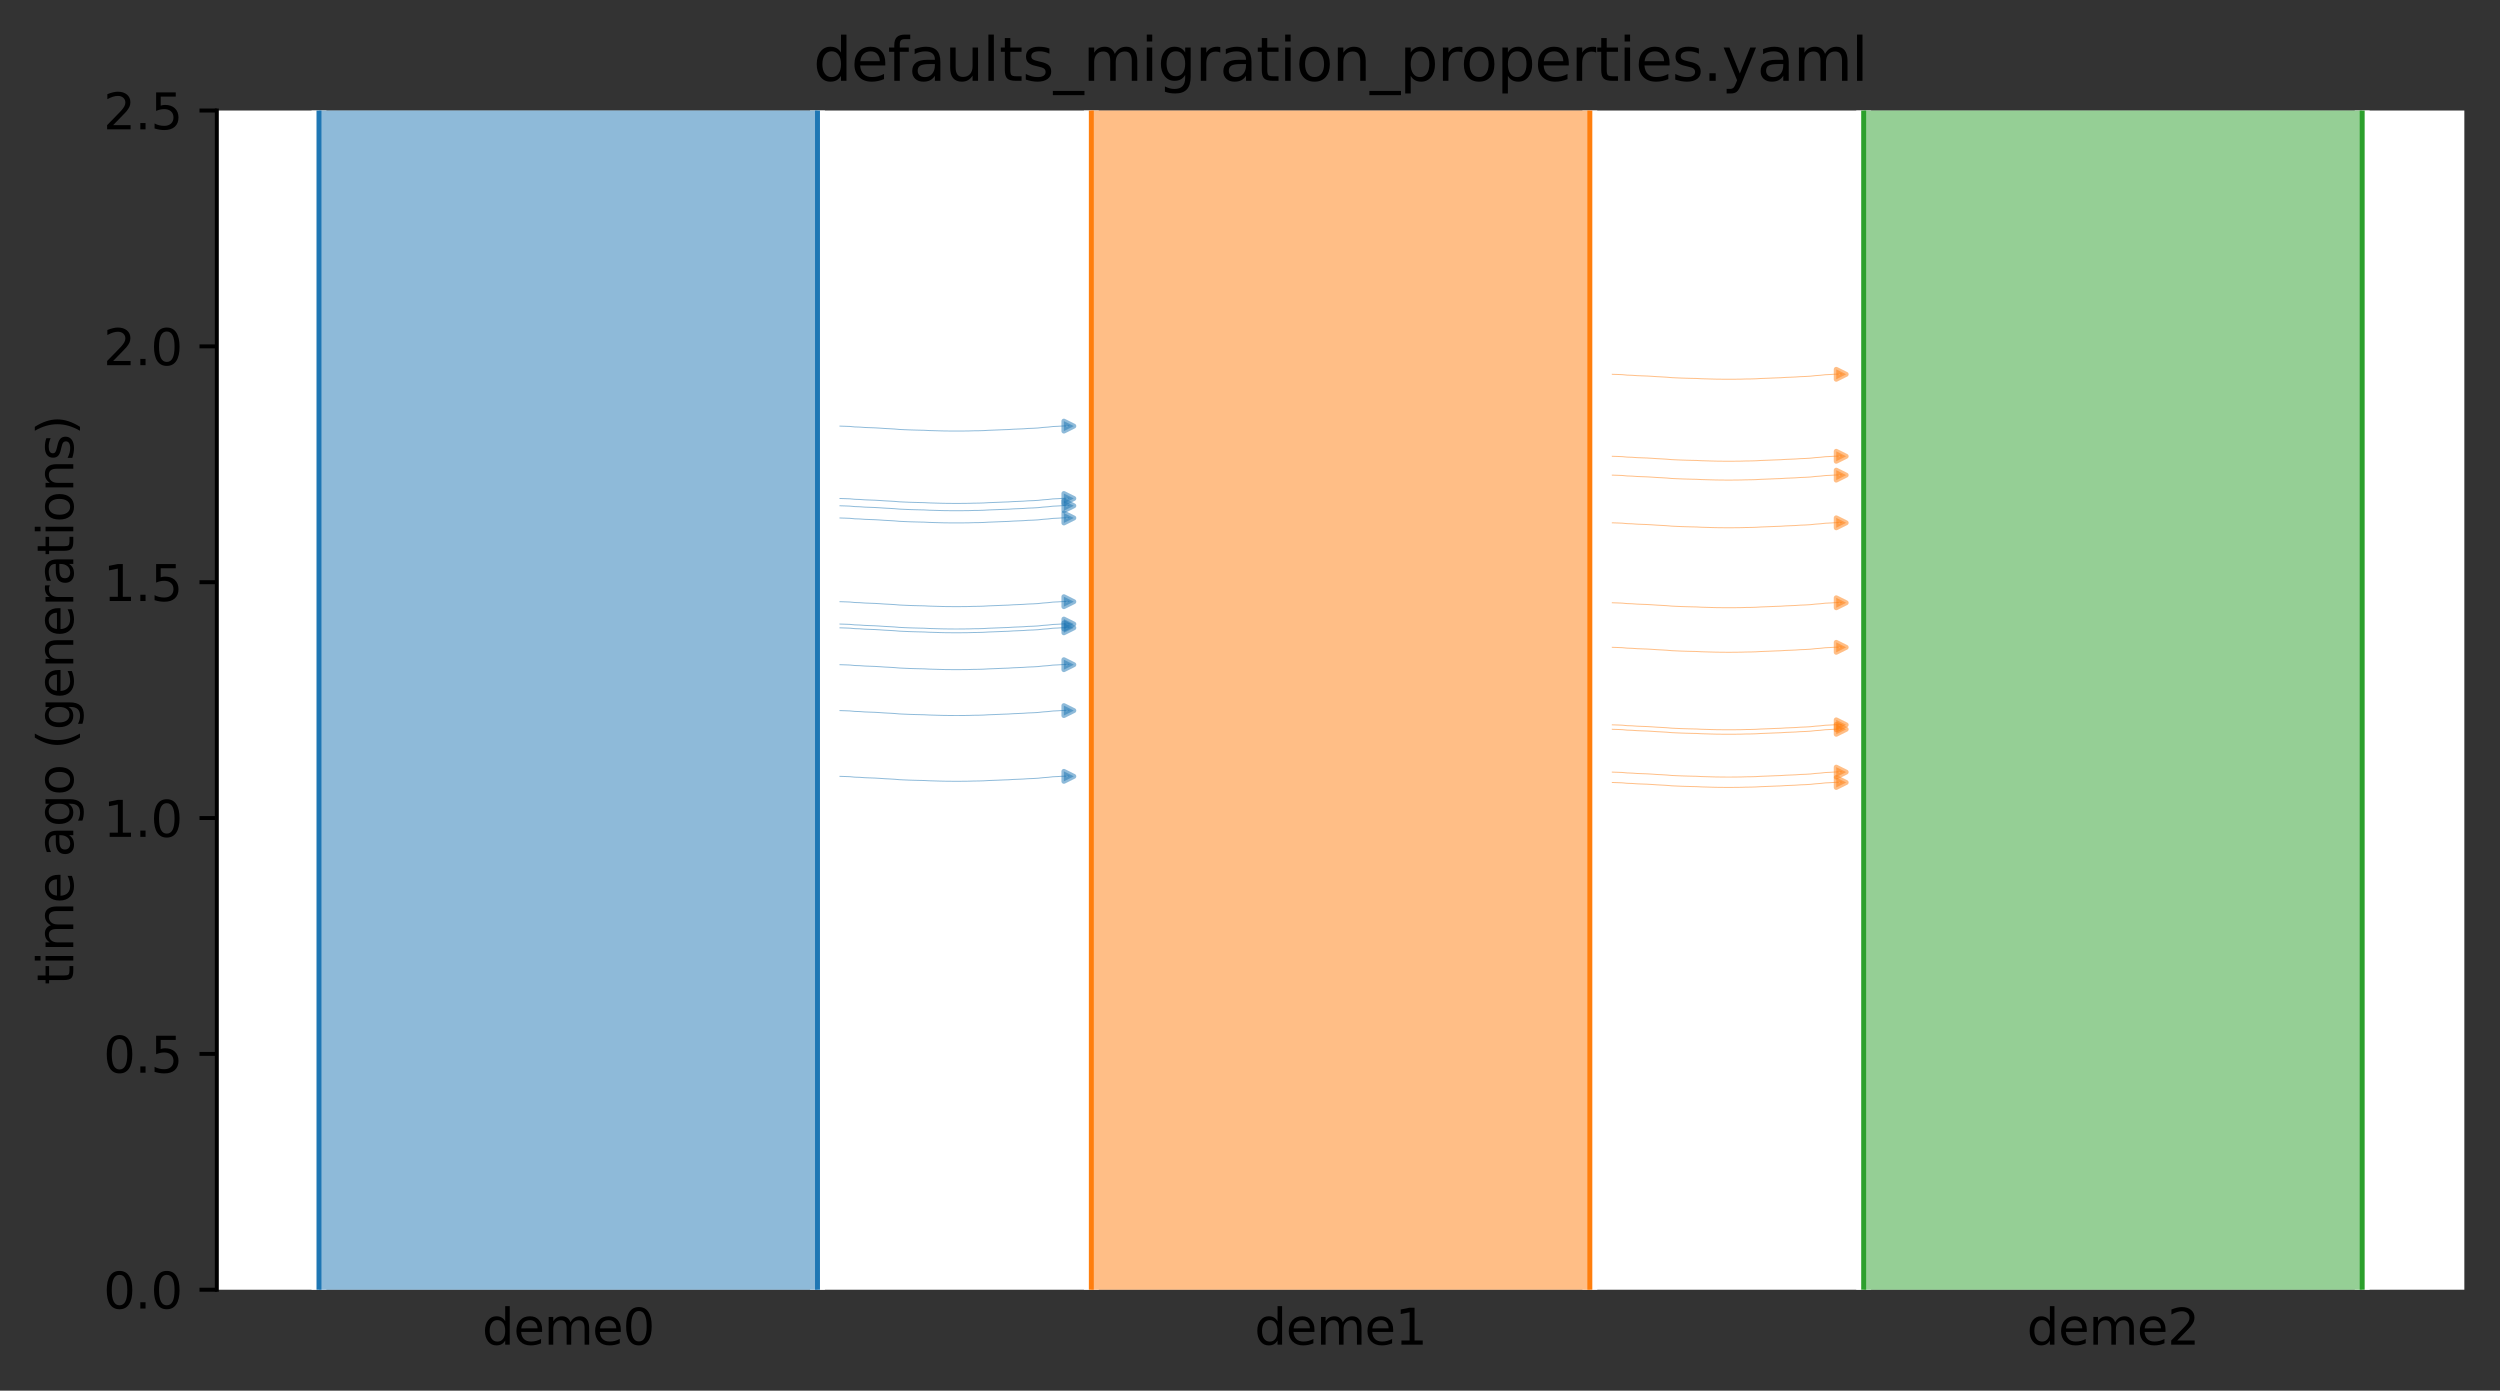 <?xml version="1.0" encoding="utf-8" standalone="no"?>
<!DOCTYPE svg PUBLIC "-//W3C//DTD SVG 1.1//EN"
  "http://www.w3.org/Graphics/SVG/1.1/DTD/svg11.dtd">
<svg xmlns:xlink="http://www.w3.org/1999/xlink" width="504.8pt" height="280.8pt" viewBox="0 0 504.8 280.8" xmlns="http://www.w3.org/2000/svg" version="1.1">
 <rect x="0" y="0" width="504.8" height="280.8" fill="#333333" stroke="none"/>
 <defs>
  <style type="text/css">*{stroke-linejoin: round; stroke-linecap: butt}</style>
 </defs>
 <g id="figure_1">
  <g id="patch_1">
   <path d="M 0 280.8 
L 504.8 280.8 
L 504.8 0 
L 0 0 
L 0 280.8 
z
" style="fill: none"/>
  </g>
  <g id="axes_1">
   <g id="patch_2">
    <path d="M 43.781 260.422 
L 497.6 260.422 
L 497.6 22.318 
L 43.781 22.318 
z
" style="fill: #ffffff"/>
   </g>
   <path d="M 169.607 156.76 
L 170.607 156.791 
L 171.607 156.828 
L 172.607 156.926 
L 173.607 156.958 
L 174.607 157.032 
L 175.607 157.071 
L 176.607 157.106 
L 177.607 157.164 
L 178.607 157.234 
L 179.607 157.286 
L 180.607 157.345 
L 181.607 157.433 
L 182.607 157.48 
L 183.607 157.522 
L 184.607 157.552 
L 185.607 157.578 
L 186.607 157.6 
L 187.607 157.654 
L 188.607 157.682 
L 189.607 157.712 
L 190.607 157.737 
L 191.607 157.748 
L 192.607 157.758 
L 193.607 157.758 
L 194.607 157.749 
L 195.607 157.737 
L 196.607 157.706 
L 197.607 157.695 
L 198.607 157.665 
L 199.607 157.605 
L 200.607 157.568 
L 201.607 157.529 
L 202.607 157.486 
L 203.607 157.453 
L 204.607 157.386 
L 205.607 157.347 
L 206.607 157.304 
L 207.607 157.234 
L 208.607 157.197 
L 209.607 157.139 
L 210.607 157.028 
L 211.607 156.957 
L 212.607 156.844 
L 213.607 156.798 
L 214.607 156.737 
L 215.823 156.689 
" clip-path="url(#pdfb7c9fa93)" style="fill: none; stroke: #1f77b4; stroke-opacity: 0.5; stroke-width: 0.2; stroke-linecap: square"/>
   <path d="M 169.607 86.041 
L 170.607 86.072 
L 171.607 86.109 
L 172.607 86.207 
L 173.607 86.239 
L 174.607 86.313 
L 175.607 86.352 
L 176.607 86.387 
L 177.607 86.445 
L 178.607 86.515 
L 179.607 86.567 
L 180.607 86.626 
L 181.607 86.714 
L 182.607 86.761 
L 183.607 86.803 
L 184.607 86.833 
L 185.607 86.86 
L 186.607 86.881 
L 187.607 86.935 
L 188.607 86.963 
L 189.607 86.993 
L 190.607 87.018 
L 191.607 87.029 
L 192.607 87.039 
L 193.607 87.039 
L 194.607 87.03 
L 195.607 87.018 
L 196.607 86.987 
L 197.607 86.976 
L 198.607 86.946 
L 199.607 86.886 
L 200.607 86.849 
L 201.607 86.81 
L 202.607 86.767 
L 203.607 86.734 
L 204.607 86.667 
L 205.607 86.628 
L 206.607 86.585 
L 207.607 86.515 
L 208.607 86.478 
L 209.607 86.42 
L 210.607 86.309 
L 211.607 86.238 
L 212.607 86.125 
L 213.607 86.08 
L 214.607 86.018 
L 215.823 85.97 
" clip-path="url(#pdfb7c9fa93)" style="fill: none; stroke: #1f77b4; stroke-opacity: 0.5; stroke-width: 0.2; stroke-linecap: square"/>
   <path d="M 169.607 134.213 
L 170.607 134.245 
L 171.607 134.282 
L 172.607 134.379 
L 173.607 134.412 
L 174.607 134.486 
L 175.607 134.524 
L 176.607 134.56 
L 177.607 134.617 
L 178.607 134.688 
L 179.607 134.74 
L 180.607 134.799 
L 181.607 134.887 
L 182.607 134.933 
L 183.607 134.976 
L 184.607 135.006 
L 185.607 135.032 
L 186.607 135.053 
L 187.607 135.108 
L 188.607 135.136 
L 189.607 135.165 
L 190.607 135.191 
L 191.607 135.202 
L 192.607 135.212 
L 193.607 135.212 
L 194.607 135.202 
L 195.607 135.191 
L 196.607 135.16 
L 197.607 135.148 
L 198.607 135.118 
L 199.607 135.059 
L 200.607 135.021 
L 201.607 134.982 
L 202.607 134.94 
L 203.607 134.907 
L 204.607 134.84 
L 205.607 134.8 
L 206.607 134.758 
L 207.607 134.687 
L 208.607 134.651 
L 209.607 134.592 
L 210.607 134.481 
L 211.607 134.411 
L 212.607 134.298 
L 213.607 134.252 
L 214.607 134.191 
L 215.823 134.142 
" clip-path="url(#pdfb7c9fa93)" style="fill: none; stroke: #1f77b4; stroke-opacity: 0.5; stroke-width: 0.2; stroke-linecap: square"/>
   <path d="M 169.607 126.769 
L 170.607 126.801 
L 171.607 126.838 
L 172.607 126.935 
L 173.607 126.968 
L 174.607 127.042 
L 175.607 127.08 
L 176.607 127.116 
L 177.607 127.173 
L 178.607 127.244 
L 179.607 127.295 
L 180.607 127.355 
L 181.607 127.443 
L 182.607 127.489 
L 183.607 127.531 
L 184.607 127.562 
L 185.607 127.588 
L 186.607 127.609 
L 187.607 127.663 
L 188.607 127.691 
L 189.607 127.721 
L 190.607 127.747 
L 191.607 127.758 
L 192.607 127.768 
L 193.607 127.768 
L 194.607 127.758 
L 195.607 127.747 
L 196.607 127.715 
L 197.607 127.704 
L 198.607 127.674 
L 199.607 127.614 
L 200.607 127.577 
L 201.607 127.538 
L 202.607 127.496 
L 203.607 127.463 
L 204.607 127.395 
L 205.607 127.356 
L 206.607 127.314 
L 207.607 127.243 
L 208.607 127.207 
L 209.607 127.148 
L 210.607 127.037 
L 211.607 126.967 
L 212.607 126.854 
L 213.607 126.808 
L 214.607 126.747 
L 215.823 126.698 
" clip-path="url(#pdfb7c9fa93)" style="fill: none; stroke: #1f77b4; stroke-opacity: 0.5; stroke-width: 0.2; stroke-linecap: square"/>
   <path d="M 169.607 100.652 
L 170.607 100.684 
L 171.607 100.721 
L 172.607 100.819 
L 173.607 100.851 
L 174.607 100.925 
L 175.607 100.963 
L 176.607 100.999 
L 177.607 101.056 
L 178.607 101.127 
L 179.607 101.179 
L 180.607 101.238 
L 181.607 101.326 
L 182.607 101.372 
L 183.607 101.415 
L 184.607 101.445 
L 185.607 101.471 
L 186.607 101.492 
L 187.607 101.547 
L 188.607 101.575 
L 189.607 101.604 
L 190.607 101.63 
L 191.607 101.641 
L 192.607 101.651 
L 193.607 101.651 
L 194.607 101.641 
L 195.607 101.63 
L 196.607 101.599 
L 197.607 101.588 
L 198.607 101.557 
L 199.607 101.498 
L 200.607 101.46 
L 201.607 101.421 
L 202.607 101.379 
L 203.607 101.346 
L 204.607 101.279 
L 205.607 101.24 
L 206.607 101.197 
L 207.607 101.126 
L 208.607 101.09 
L 209.607 101.032 
L 210.607 100.921 
L 211.607 100.85 
L 212.607 100.737 
L 213.607 100.691 
L 214.607 100.63 
L 215.823 100.581 
" clip-path="url(#pdfb7c9fa93)" style="fill: none; stroke: #1f77b4; stroke-opacity: 0.5; stroke-width: 0.2; stroke-linecap: square"/>
   <path d="M 169.607 121.492 
L 170.607 121.523 
L 171.607 121.56 
L 172.607 121.658 
L 173.607 121.69 
L 174.607 121.764 
L 175.607 121.802 
L 176.607 121.838 
L 177.607 121.895 
L 178.607 121.966 
L 179.607 122.018 
L 180.607 122.077 
L 181.607 122.165 
L 182.607 122.211 
L 183.607 122.254 
L 184.607 122.284 
L 185.607 122.31 
L 186.607 122.331 
L 187.607 122.386 
L 188.607 122.414 
L 189.607 122.443 
L 190.607 122.469 
L 191.607 122.48 
L 192.607 122.49 
L 193.607 122.49 
L 194.607 122.48 
L 195.607 122.469 
L 196.607 122.438 
L 197.607 122.427 
L 198.607 122.396 
L 199.607 122.337 
L 200.607 122.299 
L 201.607 122.26 
L 202.607 122.218 
L 203.607 122.185 
L 204.607 122.118 
L 205.607 122.079 
L 206.607 122.036 
L 207.607 121.965 
L 208.607 121.929 
L 209.607 121.871 
L 210.607 121.76 
L 211.607 121.689 
L 212.607 121.576 
L 213.607 121.53 
L 214.607 121.469 
L 215.823 121.42 
" clip-path="url(#pdfb7c9fa93)" style="fill: none; stroke: #1f77b4; stroke-opacity: 0.5; stroke-width: 0.2; stroke-linecap: square"/>
   <path d="M 169.607 102.125 
L 170.607 102.157 
L 171.607 102.194 
L 172.607 102.291 
L 173.607 102.324 
L 174.607 102.398 
L 175.607 102.436 
L 176.607 102.472 
L 177.607 102.529 
L 178.607 102.6 
L 179.607 102.652 
L 180.607 102.711 
L 181.607 102.799 
L 182.607 102.845 
L 183.607 102.888 
L 184.607 102.918 
L 185.607 102.944 
L 186.607 102.965 
L 187.607 103.02 
L 188.607 103.047 
L 189.607 103.077 
L 190.607 103.103 
L 191.607 103.114 
L 192.607 103.124 
L 193.607 103.124 
L 194.607 103.114 
L 195.607 103.103 
L 196.607 103.072 
L 197.607 103.06 
L 198.607 103.03 
L 199.607 102.97 
L 200.607 102.933 
L 201.607 102.894 
L 202.607 102.852 
L 203.607 102.819 
L 204.607 102.752 
L 205.607 102.712 
L 206.607 102.67 
L 207.607 102.599 
L 208.607 102.563 
L 209.607 102.504 
L 210.607 102.393 
L 211.607 102.323 
L 212.607 102.21 
L 213.607 102.164 
L 214.607 102.103 
L 215.823 102.054 
" clip-path="url(#pdfb7c9fa93)" style="fill: none; stroke: #1f77b4; stroke-opacity: 0.5; stroke-width: 0.2; stroke-linecap: square"/>
   <path d="M 169.607 126.009 
L 170.607 126.04 
L 171.607 126.077 
L 172.607 126.175 
L 173.607 126.208 
L 174.607 126.281 
L 175.607 126.32 
L 176.607 126.355 
L 177.607 126.413 
L 178.607 126.483 
L 179.607 126.535 
L 180.607 126.594 
L 181.607 126.683 
L 182.607 126.729 
L 183.607 126.771 
L 184.607 126.802 
L 185.607 126.828 
L 186.607 126.849 
L 187.607 126.903 
L 188.607 126.931 
L 189.607 126.961 
L 190.607 126.986 
L 191.607 126.998 
L 192.607 127.008 
L 193.607 127.007 
L 194.607 126.998 
L 195.607 126.986 
L 196.607 126.955 
L 197.607 126.944 
L 198.607 126.914 
L 199.607 126.854 
L 200.607 126.817 
L 201.607 126.778 
L 202.607 126.735 
L 203.607 126.703 
L 204.607 126.635 
L 205.607 126.596 
L 206.607 126.553 
L 207.607 126.483 
L 208.607 126.447 
L 209.607 126.388 
L 210.607 126.277 
L 211.607 126.206 
L 212.607 126.094 
L 213.607 126.048 
L 214.607 125.986 
L 215.823 125.938 
" clip-path="url(#pdfb7c9fa93)" style="fill: none; stroke: #1f77b4; stroke-opacity: 0.5; stroke-width: 0.2; stroke-linecap: square"/>
   <path d="M 169.607 143.482 
L 170.607 143.513 
L 171.607 143.55 
L 172.607 143.648 
L 173.607 143.68 
L 174.607 143.754 
L 175.607 143.793 
L 176.607 143.828 
L 177.607 143.886 
L 178.607 143.956 
L 179.607 144.008 
L 180.607 144.067 
L 181.607 144.155 
L 182.607 144.202 
L 183.607 144.244 
L 184.607 144.274 
L 185.607 144.301 
L 186.607 144.322 
L 187.607 144.376 
L 188.607 144.404 
L 189.607 144.434 
L 190.607 144.459 
L 191.607 144.47 
L 192.607 144.48 
L 193.607 144.48 
L 194.607 144.471 
L 195.607 144.459 
L 196.607 144.428 
L 197.607 144.417 
L 198.607 144.387 
L 199.607 144.327 
L 200.607 144.29 
L 201.607 144.251 
L 202.607 144.208 
L 203.607 144.175 
L 204.607 144.108 
L 205.607 144.069 
L 206.607 144.026 
L 207.607 143.956 
L 208.607 143.919 
L 209.607 143.861 
L 210.607 143.75 
L 211.607 143.679 
L 212.607 143.566 
L 213.607 143.521 
L 214.607 143.459 
L 215.823 143.411 
" clip-path="url(#pdfb7c9fa93)" style="fill: none; stroke: #1f77b4; stroke-opacity: 0.5; stroke-width: 0.2; stroke-linecap: square"/>
   <path d="M 169.607 104.591 
L 170.607 104.622 
L 171.607 104.659 
L 172.607 104.757 
L 173.607 104.789 
L 174.607 104.863 
L 175.607 104.901 
L 176.607 104.937 
L 177.607 104.994 
L 178.607 105.065 
L 179.607 105.117 
L 180.607 105.176 
L 181.607 105.264 
L 182.607 105.31 
L 183.607 105.353 
L 184.607 105.383 
L 185.607 105.409 
L 186.607 105.431 
L 187.607 105.485 
L 188.607 105.513 
L 189.607 105.542 
L 190.607 105.568 
L 191.607 105.579 
L 192.607 105.589 
L 193.607 105.589 
L 194.607 105.579 
L 195.607 105.568 
L 196.607 105.537 
L 197.607 105.526 
L 198.607 105.496 
L 199.607 105.436 
L 200.607 105.399 
L 201.607 105.359 
L 202.607 105.317 
L 203.607 105.284 
L 204.607 105.217 
L 205.607 105.178 
L 206.607 105.135 
L 207.607 105.064 
L 208.607 105.028 
L 209.607 104.97 
L 210.607 104.859 
L 211.607 104.788 
L 212.607 104.675 
L 213.607 104.629 
L 214.607 104.568 
L 215.823 104.52 
" clip-path="url(#pdfb7c9fa93)" style="fill: none; stroke: #1f77b4; stroke-opacity: 0.5; stroke-width: 0.2; stroke-linecap: square"/>
   <path d="M 325.558 121.712 
L 326.558 121.743 
L 327.558 121.78 
L 328.558 121.878 
L 329.558 121.911 
L 330.558 121.984 
L 331.558 122.023 
L 332.558 122.058 
L 333.558 122.116 
L 334.558 122.186 
L 335.558 122.238 
L 336.558 122.297 
L 337.558 122.386 
L 338.558 122.432 
L 339.558 122.474 
L 340.558 122.505 
L 341.558 122.531 
L 342.558 122.552 
L 343.558 122.606 
L 344.558 122.634 
L 345.558 122.664 
L 346.558 122.689 
L 347.558 122.7 
L 348.558 122.711 
L 349.558 122.71 
L 350.558 122.701 
L 351.558 122.689 
L 352.558 122.658 
L 353.558 122.647 
L 354.558 122.617 
L 355.558 122.557 
L 356.558 122.52 
L 357.558 122.481 
L 358.558 122.438 
L 359.558 122.406 
L 360.558 122.338 
L 361.558 122.299 
L 362.558 122.256 
L 363.558 122.186 
L 364.558 122.149 
L 365.558 122.091 
L 366.558 121.98 
L 367.558 121.909 
L 368.558 121.796 
L 369.558 121.751 
L 370.558 121.689 
L 371.775 121.641 
" clip-path="url(#pdfb7c9fa93)" style="fill: none; stroke: #ff7f0e; stroke-opacity: 0.5; stroke-width: 0.2; stroke-linecap: square"/>
   <path d="M 325.558 95.94 
L 326.558 95.971 
L 327.558 96.008 
L 328.558 96.106 
L 329.558 96.139 
L 330.558 96.212 
L 331.558 96.251 
L 332.558 96.286 
L 333.558 96.344 
L 334.558 96.414 
L 335.558 96.466 
L 336.558 96.525 
L 337.558 96.614 
L 338.558 96.66 
L 339.558 96.702 
L 340.558 96.733 
L 341.558 96.759 
L 342.558 96.78 
L 343.558 96.834 
L 344.558 96.862 
L 345.558 96.892 
L 346.558 96.917 
L 347.558 96.929 
L 348.558 96.939 
L 349.558 96.938 
L 350.558 96.929 
L 351.558 96.917 
L 352.558 96.886 
L 353.558 96.875 
L 354.558 96.845 
L 355.558 96.785 
L 356.558 96.748 
L 357.558 96.709 
L 358.558 96.666 
L 359.558 96.634 
L 360.558 96.566 
L 361.558 96.527 
L 362.558 96.484 
L 363.558 96.414 
L 364.558 96.377 
L 365.558 96.319 
L 366.558 96.208 
L 367.558 96.137 
L 368.558 96.025 
L 369.558 95.979 
L 370.558 95.917 
L 371.775 95.869 
" clip-path="url(#pdfb7c9fa93)" style="fill: none; stroke: #ff7f0e; stroke-opacity: 0.5; stroke-width: 0.2; stroke-linecap: square"/>
   <path d="M 325.558 146.359 
L 326.558 146.39 
L 327.558 146.427 
L 328.558 146.525 
L 329.558 146.558 
L 330.558 146.631 
L 331.558 146.67 
L 332.558 146.705 
L 333.558 146.763 
L 334.558 146.833 
L 335.558 146.885 
L 336.558 146.944 
L 337.558 147.033 
L 338.558 147.079 
L 339.558 147.121 
L 340.558 147.152 
L 341.558 147.178 
L 342.558 147.199 
L 343.558 147.253 
L 344.558 147.281 
L 345.558 147.311 
L 346.558 147.336 
L 347.558 147.347 
L 348.558 147.358 
L 349.558 147.357 
L 350.558 147.348 
L 351.558 147.336 
L 352.558 147.305 
L 353.558 147.294 
L 354.558 147.264 
L 355.558 147.204 
L 356.558 147.167 
L 357.558 147.128 
L 358.558 147.085 
L 359.558 147.053 
L 360.558 146.985 
L 361.558 146.946 
L 362.558 146.903 
L 363.558 146.833 
L 364.558 146.796 
L 365.558 146.738 
L 366.558 146.627 
L 367.558 146.556 
L 368.558 146.443 
L 369.558 146.398 
L 370.558 146.336 
L 371.775 146.288 
" clip-path="url(#pdfb7c9fa93)" style="fill: none; stroke: #ff7f0e; stroke-opacity: 0.5; stroke-width: 0.2; stroke-linecap: square"/>
   <path d="M 325.558 130.708 
L 326.558 130.74 
L 327.558 130.777 
L 328.558 130.875 
L 329.558 130.907 
L 330.558 130.981 
L 331.558 131.019 
L 332.558 131.055 
L 333.558 131.112 
L 334.558 131.183 
L 335.558 131.235 
L 336.558 131.294 
L 337.558 131.382 
L 338.558 131.428 
L 339.558 131.471 
L 340.558 131.501 
L 341.558 131.527 
L 342.558 131.548 
L 343.558 131.603 
L 344.558 131.631 
L 345.558 131.66 
L 346.558 131.686 
L 347.558 131.697 
L 348.558 131.707 
L 349.558 131.707 
L 350.558 131.697 
L 351.558 131.686 
L 352.558 131.655 
L 353.558 131.644 
L 354.558 131.613 
L 355.558 131.554 
L 356.558 131.516 
L 357.558 131.477 
L 358.558 131.435 
L 359.558 131.402 
L 360.558 131.335 
L 361.558 131.296 
L 362.558 131.253 
L 363.558 131.182 
L 364.558 131.146 
L 365.558 131.088 
L 366.558 130.977 
L 367.558 130.906 
L 368.558 130.793 
L 369.558 130.747 
L 370.558 130.686 
L 371.775 130.637 
" clip-path="url(#pdfb7c9fa93)" style="fill: none; stroke: #ff7f0e; stroke-opacity: 0.5; stroke-width: 0.2; stroke-linecap: square"/>
   <path d="M 325.558 75.58 
L 326.558 75.611 
L 327.558 75.648 
L 328.558 75.746 
L 329.558 75.778 
L 330.558 75.852 
L 331.558 75.891 
L 332.558 75.926 
L 333.558 75.984 
L 334.558 76.054 
L 335.558 76.106 
L 336.558 76.165 
L 337.558 76.253 
L 338.558 76.3 
L 339.558 76.342 
L 340.558 76.372 
L 341.558 76.399 
L 342.558 76.42 
L 343.558 76.474 
L 344.558 76.502 
L 345.558 76.532 
L 346.558 76.557 
L 347.558 76.568 
L 348.558 76.578 
L 349.558 76.578 
L 350.558 76.569 
L 351.558 76.557 
L 352.558 76.526 
L 353.558 76.515 
L 354.558 76.485 
L 355.558 76.425 
L 356.558 76.388 
L 357.558 76.349 
L 358.558 76.306 
L 359.558 76.273 
L 360.558 76.206 
L 361.558 76.167 
L 362.558 76.124 
L 363.558 76.054 
L 364.558 76.017 
L 365.558 75.959 
L 366.558 75.848 
L 367.558 75.777 
L 368.558 75.664 
L 369.558 75.619 
L 370.558 75.557 
L 371.775 75.509 
" clip-path="url(#pdfb7c9fa93)" style="fill: none; stroke: #ff7f0e; stroke-opacity: 0.5; stroke-width: 0.2; stroke-linecap: square"/>
   <path d="M 325.558 155.907 
L 326.558 155.939 
L 327.558 155.976 
L 328.558 156.073 
L 329.558 156.106 
L 330.558 156.18 
L 331.558 156.218 
L 332.558 156.253 
L 333.558 156.311 
L 334.558 156.382 
L 335.558 156.433 
L 336.558 156.493 
L 337.558 156.581 
L 338.558 156.627 
L 339.558 156.669 
L 340.558 156.7 
L 341.558 156.726 
L 342.558 156.747 
L 343.558 156.801 
L 344.558 156.829 
L 345.558 156.859 
L 346.558 156.885 
L 347.558 156.896 
L 348.558 156.906 
L 349.558 156.906 
L 350.558 156.896 
L 351.558 156.885 
L 352.558 156.853 
L 353.558 156.842 
L 354.558 156.812 
L 355.558 156.752 
L 356.558 156.715 
L 357.558 156.676 
L 358.558 156.634 
L 359.558 156.601 
L 360.558 156.533 
L 361.558 156.494 
L 362.558 156.452 
L 363.558 156.381 
L 364.558 156.345 
L 365.558 156.286 
L 366.558 156.175 
L 367.558 156.105 
L 368.558 155.992 
L 369.558 155.946 
L 370.558 155.885 
L 371.775 155.836 
" clip-path="url(#pdfb7c9fa93)" style="fill: none; stroke: #ff7f0e; stroke-opacity: 0.5; stroke-width: 0.2; stroke-linecap: square"/>
   <path d="M 325.558 105.567 
L 326.558 105.599 
L 327.558 105.636 
L 328.558 105.733 
L 329.558 105.766 
L 330.558 105.839 
L 331.558 105.878 
L 332.558 105.913 
L 333.558 105.971 
L 334.558 106.041 
L 335.558 106.093 
L 336.558 106.152 
L 337.558 106.241 
L 338.558 106.287 
L 339.558 106.329 
L 340.558 106.36 
L 341.558 106.386 
L 342.558 106.407 
L 343.558 106.461 
L 344.558 106.489 
L 345.558 106.519 
L 346.558 106.544 
L 347.558 106.556 
L 348.558 106.566 
L 349.558 106.566 
L 350.558 106.556 
L 351.558 106.544 
L 352.558 106.513 
L 353.558 106.502 
L 354.558 106.472 
L 355.558 106.412 
L 356.558 106.375 
L 357.558 106.336 
L 358.558 106.294 
L 359.558 106.261 
L 360.558 106.193 
L 361.558 106.154 
L 362.558 106.112 
L 363.558 106.041 
L 364.558 106.005 
L 365.558 105.946 
L 366.558 105.835 
L 367.558 105.765 
L 368.558 105.652 
L 369.558 105.606 
L 370.558 105.545 
L 371.775 105.496 
" clip-path="url(#pdfb7c9fa93)" style="fill: none; stroke: #ff7f0e; stroke-opacity: 0.5; stroke-width: 0.2; stroke-linecap: square"/>
   <path d="M 325.558 157.998 
L 326.558 158.03 
L 327.558 158.067 
L 328.558 158.164 
L 329.558 158.197 
L 330.558 158.27 
L 331.558 158.309 
L 332.558 158.344 
L 333.558 158.402 
L 334.558 158.472 
L 335.558 158.524 
L 336.558 158.584 
L 337.558 158.672 
L 338.558 158.718 
L 339.558 158.76 
L 340.558 158.791 
L 341.558 158.817 
L 342.558 158.838 
L 343.558 158.892 
L 344.558 158.92 
L 345.558 158.95 
L 346.558 158.976 
L 347.558 158.987 
L 348.558 158.997 
L 349.558 158.997 
L 350.558 158.987 
L 351.558 158.975 
L 352.558 158.944 
L 353.558 158.933 
L 354.558 158.903 
L 355.558 158.843 
L 356.558 158.806 
L 357.558 158.767 
L 358.558 158.725 
L 359.558 158.692 
L 360.558 158.624 
L 361.558 158.585 
L 362.558 158.543 
L 363.558 158.472 
L 364.558 158.436 
L 365.558 158.377 
L 366.558 158.266 
L 367.558 158.196 
L 368.558 158.083 
L 369.558 158.037 
L 370.558 157.976 
L 371.775 157.927 
" clip-path="url(#pdfb7c9fa93)" style="fill: none; stroke: #ff7f0e; stroke-opacity: 0.5; stroke-width: 0.2; stroke-linecap: square"/>
   <path d="M 325.558 147.261 
L 326.558 147.293 
L 327.558 147.33 
L 328.558 147.427 
L 329.558 147.46 
L 330.558 147.534 
L 331.558 147.572 
L 332.558 147.608 
L 333.558 147.665 
L 334.558 147.736 
L 335.558 147.787 
L 336.558 147.847 
L 337.558 147.935 
L 338.558 147.981 
L 339.558 148.023 
L 340.558 148.054 
L 341.558 148.08 
L 342.558 148.101 
L 343.558 148.155 
L 344.558 148.183 
L 345.558 148.213 
L 346.558 148.239 
L 347.558 148.25 
L 348.558 148.26 
L 349.558 148.26 
L 350.558 148.25 
L 351.558 148.239 
L 352.558 148.207 
L 353.558 148.196 
L 354.558 148.166 
L 355.558 148.106 
L 356.558 148.069 
L 357.558 148.03 
L 358.558 147.988 
L 359.558 147.955 
L 360.558 147.887 
L 361.558 147.848 
L 362.558 147.806 
L 363.558 147.735 
L 364.558 147.699 
L 365.558 147.64 
L 366.558 147.529 
L 367.558 147.459 
L 368.558 147.346 
L 369.558 147.3 
L 370.558 147.239 
L 371.775 147.19 
" clip-path="url(#pdfb7c9fa93)" style="fill: none; stroke: #ff7f0e; stroke-opacity: 0.5; stroke-width: 0.2; stroke-linecap: square"/>
   <path d="M 325.558 92.134 
L 326.558 92.166 
L 327.558 92.203 
L 328.558 92.3 
L 329.558 92.333 
L 330.558 92.406 
L 331.558 92.445 
L 332.558 92.48 
L 333.558 92.538 
L 334.558 92.608 
L 335.558 92.66 
L 336.558 92.72 
L 337.558 92.808 
L 338.558 92.854 
L 339.558 92.896 
L 340.558 92.927 
L 341.558 92.953 
L 342.558 92.974 
L 343.558 93.028 
L 344.558 93.056 
L 345.558 93.086 
L 346.558 93.111 
L 347.558 93.123 
L 348.558 93.133 
L 349.558 93.133 
L 350.558 93.123 
L 351.558 93.111 
L 352.558 93.08 
L 353.558 93.069 
L 354.558 93.039 
L 355.558 92.979 
L 356.558 92.942 
L 357.558 92.903 
L 358.558 92.861 
L 359.558 92.828 
L 360.558 92.76 
L 361.558 92.721 
L 362.558 92.679 
L 363.558 92.608 
L 364.558 92.572 
L 365.558 92.513 
L 366.558 92.402 
L 367.558 92.332 
L 368.558 92.219 
L 369.558 92.173 
L 370.558 92.112 
L 371.775 92.063 
" clip-path="url(#pdfb7c9fa93)" style="fill: none; stroke: #ff7f0e; stroke-opacity: 0.5; stroke-width: 0.2; stroke-linecap: square"/>
   <g id="patch_3">
    <path d="M 64.409 22.318 
L 64.409 260.422 
M 165.068 22.318 
L 165.068 260.422 
" clip-path="url(#pdfb7c9fa93)" style="fill: none; stroke: #ffffff; stroke-width: 3; stroke-linejoin: miter"/>
    <path d="M 64.409 22.318 
L 64.409 260.422 
M 165.068 22.318 
L 165.068 260.422 
" clip-path="url(#pdfb7c9fa93)" style="fill: none; stroke: #1f77b4; stroke-linejoin: miter"/>
    <g id="PolyCollection_1">
     <path d="M 165.068 22.318 
L 64.409 22.318 
L 64.409 260.422 
L 165.068 260.422 
L 165.068 260.422 
L 165.068 22.318 
z
" clip-path="url(#pdfb7c9fa93)" style="fill: #1f77b4; fill-opacity: 0.5"/>
    </g>
    <g id="patch_4">
     <path d="M 220.361 22.318 
L 220.361 260.422 
M 321.02 22.318 
L 321.02 260.422 
" clip-path="url(#pdfb7c9fa93)" style="fill: none; stroke: #ffffff; stroke-width: 3; stroke-linejoin: miter"/>
     <path d="M 220.361 22.318 
L 220.361 260.422 
M 321.02 22.318 
L 321.02 260.422 
" clip-path="url(#pdfb7c9fa93)" style="fill: none; stroke: #ff7f0e; stroke-linejoin: miter"/>
     <g id="PolyCollection_2">
      <path d="M 321.02 22.318 
L 220.361 22.318 
L 220.361 260.422 
L 321.02 260.422 
L 321.02 260.422 
L 321.02 22.318 
z
" clip-path="url(#pdfb7c9fa93)" style="fill: #ff7f0e; fill-opacity: 0.5"/>
     </g>
     <g id="patch_5">
      <path d="M 376.313 22.318 
L 376.313 260.422 
M 476.972 22.318 
L 476.972 260.422 
" clip-path="url(#pdfb7c9fa93)" style="fill: none; stroke: #ffffff; stroke-width: 3; stroke-linejoin: miter"/>
      <path d="M 376.313 22.318 
L 376.313 260.422 
M 476.972 22.318 
L 476.972 260.422 
" clip-path="url(#pdfb7c9fa93)" style="fill: none; stroke: #2ca02c; stroke-linejoin: miter"/>
      <g id="PolyCollection_3">
       <path d="M 476.972 22.318 
L 376.313 22.318 
L 376.313 260.422 
L 476.972 260.422 
L 476.972 260.422 
L 476.972 22.318 
z
" clip-path="url(#pdfb7c9fa93)" style="fill: #2ca02c; fill-opacity: 0.5"/>
      </g>
      <g id="matplotlib.axis_1">
       <g id="xtick_1">
        <g id="line2d_1"/>
        <g id="text_1">
         <!-- deme0 -->
         <g transform="translate(97.36 271.52)scale(0.1 -0.1)">
          <defs>
           <path id="DejaVuSans-64" d="M 2906 2969 
L 2906 4863 
L 3481 4863 
L 3481 0 
L 2906 0 
L 2906 525 
Q 2725 213 2448 61 
Q 2172 -91 1784 -91 
Q 1150 -91 751 415 
Q 353 922 353 1747 
Q 353 2572 751 3078 
Q 1150 3584 1784 3584 
Q 2172 3584 2448 3432 
Q 2725 3281 2906 2969 
z
M 947 1747 
Q 947 1113 1208 752 
Q 1469 391 1925 391 
Q 2381 391 2643 752 
Q 2906 1113 2906 1747 
Q 2906 2381 2643 2742 
Q 2381 3103 1925 3103 
Q 1469 3103 1208 2742 
Q 947 2381 947 1747 
z
" transform="scale(0.016)"/>
           <path id="DejaVuSans-65" d="M 3597 1894 
L 3597 1613 
L 953 1613 
Q 991 1019 1311 708 
Q 1631 397 2203 397 
Q 2534 397 2845 478 
Q 3156 559 3463 722 
L 3463 178 
Q 3153 47 2828 -22 
Q 2503 -91 2169 -91 
Q 1331 -91 842 396 
Q 353 884 353 1716 
Q 353 2575 817 3079 
Q 1281 3584 2069 3584 
Q 2775 3584 3186 3129 
Q 3597 2675 3597 1894 
z
M 3022 2063 
Q 3016 2534 2758 2815 
Q 2500 3097 2075 3097 
Q 1594 3097 1305 2825 
Q 1016 2553 972 2059 
L 3022 2063 
z
" transform="scale(0.016)"/>
           <path id="DejaVuSans-6d" d="M 3328 2828 
Q 3544 3216 3844 3400 
Q 4144 3584 4550 3584 
Q 5097 3584 5394 3201 
Q 5691 2819 5691 2113 
L 5691 0 
L 5113 0 
L 5113 2094 
Q 5113 2597 4934 2840 
Q 4756 3084 4391 3084 
Q 3944 3084 3684 2787 
Q 3425 2491 3425 1978 
L 3425 0 
L 2847 0 
L 2847 2094 
Q 2847 2600 2669 2842 
Q 2491 3084 2119 3084 
Q 1678 3084 1418 2786 
Q 1159 2488 1159 1978 
L 1159 0 
L 581 0 
L 581 3500 
L 1159 3500 
L 1159 2956 
Q 1356 3278 1631 3431 
Q 1906 3584 2284 3584 
Q 2666 3584 2933 3390 
Q 3200 3197 3328 2828 
z
" transform="scale(0.016)"/>
           <path id="DejaVuSans-30" d="M 2034 4250 
Q 1547 4250 1301 3770 
Q 1056 3291 1056 2328 
Q 1056 1369 1301 889 
Q 1547 409 2034 409 
Q 2525 409 2770 889 
Q 3016 1369 3016 2328 
Q 3016 3291 2770 3770 
Q 2525 4250 2034 4250 
z
M 2034 4750 
Q 2819 4750 3233 4129 
Q 3647 3509 3647 2328 
Q 3647 1150 3233 529 
Q 2819 -91 2034 -91 
Q 1250 -91 836 529 
Q 422 1150 422 2328 
Q 422 3509 836 4129 
Q 1250 4750 2034 4750 
z
" transform="scale(0.016)"/>
          </defs>
          <use xlink:href="#DejaVuSans-64"/>
          <use xlink:href="#DejaVuSans-65" x="63.477"/>
          <use xlink:href="#DejaVuSans-6d" x="125"/>
          <use xlink:href="#DejaVuSans-65" x="222.412"/>
          <use xlink:href="#DejaVuSans-30" x="283.936"/>
         </g>
        </g>
       </g>
       <g id="xtick_2">
        <g id="line2d_2"/>
        <g id="text_2">
         <!-- deme1 -->
         <g transform="translate(253.312 271.52)scale(0.1 -0.1)">
          <defs>
           <path id="DejaVuSans-31" d="M 794 531 
L 1825 531 
L 1825 4091 
L 703 3866 
L 703 4441 
L 1819 4666 
L 2450 4666 
L 2450 531 
L 3481 531 
L 3481 0 
L 794 0 
L 794 531 
z
" transform="scale(0.016)"/>
          </defs>
          <use xlink:href="#DejaVuSans-64"/>
          <use xlink:href="#DejaVuSans-65" x="63.477"/>
          <use xlink:href="#DejaVuSans-6d" x="125"/>
          <use xlink:href="#DejaVuSans-65" x="222.412"/>
          <use xlink:href="#DejaVuSans-31" x="283.936"/>
         </g>
        </g>
       </g>
       <g id="xtick_3">
        <g id="line2d_3"/>
        <g id="text_3">
         <!-- deme2 -->
         <g transform="translate(409.263 271.52)scale(0.1 -0.1)">
          <defs>
           <path id="DejaVuSans-32" d="M 1228 531 
L 3431 531 
L 3431 0 
L 469 0 
L 469 531 
Q 828 903 1448 1529 
Q 2069 2156 2228 2338 
Q 2531 2678 2651 2914 
Q 2772 3150 2772 3378 
Q 2772 3750 2511 3984 
Q 2250 4219 1831 4219 
Q 1534 4219 1204 4116 
Q 875 4013 500 3803 
L 500 4441 
Q 881 4594 1212 4672 
Q 1544 4750 1819 4750 
Q 2544 4750 2975 4387 
Q 3406 4025 3406 3419 
Q 3406 3131 3298 2873 
Q 3191 2616 2906 2266 
Q 2828 2175 2409 1742 
Q 1991 1309 1228 531 
z
" transform="scale(0.016)"/>
          </defs>
          <use xlink:href="#DejaVuSans-64"/>
          <use xlink:href="#DejaVuSans-65" x="63.477"/>
          <use xlink:href="#DejaVuSans-6d" x="125"/>
          <use xlink:href="#DejaVuSans-65" x="222.412"/>
          <use xlink:href="#DejaVuSans-32" x="283.936"/>
         </g>
        </g>
       </g>
      </g>
      <g id="matplotlib.axis_2">
       <g id="ytick_1">
        <g id="line2d_4">
         <defs>
          <path id="m24a0b8c37c" d="M 0 0 
L -3.5 0 
" style="stroke: #000000; stroke-width: 0.8"/>
         </defs>
         <g>
          <use xlink:href="#m24a0b8c37c" x="43.781" y="260.422" style="stroke: #000000; stroke-width: 0.8"/>
         </g>
        </g>
        <g id="text_4">
         <!-- 0.0 -->
         <g transform="translate(20.878 264.221)scale(0.1 -0.1)">
          <defs>
           <path id="DejaVuSans-2e" d="M 684 794 
L 1344 794 
L 1344 0 
L 684 0 
L 684 794 
z
" transform="scale(0.016)"/>
          </defs>
          <use xlink:href="#DejaVuSans-30"/>
          <use xlink:href="#DejaVuSans-2e" x="63.623"/>
          <use xlink:href="#DejaVuSans-30" x="95.41"/>
         </g>
        </g>
       </g>
       <g id="ytick_2">
        <g id="line2d_5">
         <g>
          <use xlink:href="#m24a0b8c37c" x="43.781" y="212.801" style="stroke: #000000; stroke-width: 0.8"/>
         </g>
        </g>
        <g id="text_5">
         <!-- 0.5 -->
         <g transform="translate(20.878 216.6)scale(0.1 -0.1)">
          <defs>
           <path id="DejaVuSans-35" d="M 691 4666 
L 3169 4666 
L 3169 4134 
L 1269 4134 
L 1269 2991 
Q 1406 3038 1543 3061 
Q 1681 3084 1819 3084 
Q 2600 3084 3056 2656 
Q 3513 2228 3513 1497 
Q 3513 744 3044 326 
Q 2575 -91 1722 -91 
Q 1428 -91 1123 -41 
Q 819 9 494 109 
L 494 744 
Q 775 591 1075 516 
Q 1375 441 1709 441 
Q 2250 441 2565 725 
Q 2881 1009 2881 1497 
Q 2881 1984 2565 2268 
Q 2250 2553 1709 2553 
Q 1456 2553 1204 2497 
Q 953 2441 691 2322 
L 691 4666 
z
" transform="scale(0.016)"/>
          </defs>
          <use xlink:href="#DejaVuSans-30"/>
          <use xlink:href="#DejaVuSans-2e" x="63.623"/>
          <use xlink:href="#DejaVuSans-35" x="95.41"/>
         </g>
        </g>
       </g>
       <g id="ytick_3">
        <g id="line2d_6">
         <g>
          <use xlink:href="#m24a0b8c37c" x="43.781" y="165.18" style="stroke: #000000; stroke-width: 0.8"/>
         </g>
        </g>
        <g id="text_6">
         <!-- 1.0 -->
         <g transform="translate(20.878 168.98)scale(0.1 -0.1)">
          <use xlink:href="#DejaVuSans-31"/>
          <use xlink:href="#DejaVuSans-2e" x="63.623"/>
          <use xlink:href="#DejaVuSans-30" x="95.41"/>
         </g>
        </g>
       </g>
       <g id="ytick_4">
        <g id="line2d_7">
         <g>
          <use xlink:href="#m24a0b8c37c" x="43.781" y="117.56" style="stroke: #000000; stroke-width: 0.8"/>
         </g>
        </g>
        <g id="text_7">
         <!-- 1.5 -->
         <g transform="translate(20.878 121.359)scale(0.1 -0.1)">
          <use xlink:href="#DejaVuSans-31"/>
          <use xlink:href="#DejaVuSans-2e" x="63.623"/>
          <use xlink:href="#DejaVuSans-35" x="95.41"/>
         </g>
        </g>
       </g>
       <g id="ytick_5">
        <g id="line2d_8">
         <g>
          <use xlink:href="#m24a0b8c37c" x="43.781" y="69.939" style="stroke: #000000; stroke-width: 0.8"/>
         </g>
        </g>
        <g id="text_8">
         <!-- 2.0 -->
         <g transform="translate(20.878 73.738)scale(0.1 -0.1)">
          <use xlink:href="#DejaVuSans-32"/>
          <use xlink:href="#DejaVuSans-2e" x="63.623"/>
          <use xlink:href="#DejaVuSans-30" x="95.41"/>
         </g>
        </g>
       </g>
       <g id="ytick_6">
        <g id="line2d_9">
         <g>
          <use xlink:href="#m24a0b8c37c" x="43.781" y="22.318" style="stroke: #000000; stroke-width: 0.8"/>
         </g>
        </g>
        <g id="text_9">
         <!-- 2.5 -->
         <g transform="translate(20.878 26.117)scale(0.1 -0.1)">
          <use xlink:href="#DejaVuSans-32"/>
          <use xlink:href="#DejaVuSans-2e" x="63.623"/>
          <use xlink:href="#DejaVuSans-35" x="95.41"/>
         </g>
        </g>
       </g>
       <g id="text_10">
        <!-- time ago (generations) -->
        <g transform="translate(14.798 198.841)rotate(-90)scale(0.1 -0.1)">
         <defs>
          <path id="DejaVuSans-74" d="M 1172 4494 
L 1172 3500 
L 2356 3500 
L 2356 3053 
L 1172 3053 
L 1172 1153 
Q 1172 725 1289 603 
Q 1406 481 1766 481 
L 2356 481 
L 2356 0 
L 1766 0 
Q 1100 0 847 248 
Q 594 497 594 1153 
L 594 3053 
L 172 3053 
L 172 3500 
L 594 3500 
L 594 4494 
L 1172 4494 
z
" transform="scale(0.016)"/>
          <path id="DejaVuSans-69" d="M 603 3500 
L 1178 3500 
L 1178 0 
L 603 0 
L 603 3500 
z
M 603 4863 
L 1178 4863 
L 1178 4134 
L 603 4134 
L 603 4863 
z
" transform="scale(0.016)"/>
          <path id="DejaVuSans-20" transform="scale(0.016)"/>
          <path id="DejaVuSans-61" d="M 2194 1759 
Q 1497 1759 1228 1600 
Q 959 1441 959 1056 
Q 959 750 1161 570 
Q 1363 391 1709 391 
Q 2188 391 2477 730 
Q 2766 1069 2766 1631 
L 2766 1759 
L 2194 1759 
z
M 3341 1997 
L 3341 0 
L 2766 0 
L 2766 531 
Q 2569 213 2275 61 
Q 1981 -91 1556 -91 
Q 1019 -91 701 211 
Q 384 513 384 1019 
Q 384 1609 779 1909 
Q 1175 2209 1959 2209 
L 2766 2209 
L 2766 2266 
Q 2766 2663 2505 2880 
Q 2244 3097 1772 3097 
Q 1472 3097 1187 3025 
Q 903 2953 641 2809 
L 641 3341 
Q 956 3463 1253 3523 
Q 1550 3584 1831 3584 
Q 2591 3584 2966 3190 
Q 3341 2797 3341 1997 
z
" transform="scale(0.016)"/>
          <path id="DejaVuSans-67" d="M 2906 1791 
Q 2906 2416 2648 2759 
Q 2391 3103 1925 3103 
Q 1463 3103 1205 2759 
Q 947 2416 947 1791 
Q 947 1169 1205 825 
Q 1463 481 1925 481 
Q 2391 481 2648 825 
Q 2906 1169 2906 1791 
z
M 3481 434 
Q 3481 -459 3084 -895 
Q 2688 -1331 1869 -1331 
Q 1566 -1331 1297 -1286 
Q 1028 -1241 775 -1147 
L 775 -588 
Q 1028 -725 1275 -790 
Q 1522 -856 1778 -856 
Q 2344 -856 2625 -561 
Q 2906 -266 2906 331 
L 2906 616 
Q 2728 306 2450 153 
Q 2172 0 1784 0 
Q 1141 0 747 490 
Q 353 981 353 1791 
Q 353 2603 747 3093 
Q 1141 3584 1784 3584 
Q 2172 3584 2450 3431 
Q 2728 3278 2906 2969 
L 2906 3500 
L 3481 3500 
L 3481 434 
z
" transform="scale(0.016)"/>
          <path id="DejaVuSans-6f" d="M 1959 3097 
Q 1497 3097 1228 2736 
Q 959 2375 959 1747 
Q 959 1119 1226 758 
Q 1494 397 1959 397 
Q 2419 397 2687 759 
Q 2956 1122 2956 1747 
Q 2956 2369 2687 2733 
Q 2419 3097 1959 3097 
z
M 1959 3584 
Q 2709 3584 3137 3096 
Q 3566 2609 3566 1747 
Q 3566 888 3137 398 
Q 2709 -91 1959 -91 
Q 1206 -91 779 398 
Q 353 888 353 1747 
Q 353 2609 779 3096 
Q 1206 3584 1959 3584 
z
" transform="scale(0.016)"/>
          <path id="DejaVuSans-28" d="M 1984 4856 
Q 1566 4138 1362 3434 
Q 1159 2731 1159 2009 
Q 1159 1288 1364 580 
Q 1569 -128 1984 -844 
L 1484 -844 
Q 1016 -109 783 600 
Q 550 1309 550 2009 
Q 550 2706 781 3412 
Q 1013 4119 1484 4856 
L 1984 4856 
z
" transform="scale(0.016)"/>
          <path id="DejaVuSans-6e" d="M 3513 2113 
L 3513 0 
L 2938 0 
L 2938 2094 
Q 2938 2591 2744 2837 
Q 2550 3084 2163 3084 
Q 1697 3084 1428 2787 
Q 1159 2491 1159 1978 
L 1159 0 
L 581 0 
L 581 3500 
L 1159 3500 
L 1159 2956 
Q 1366 3272 1645 3428 
Q 1925 3584 2291 3584 
Q 2894 3584 3203 3211 
Q 3513 2838 3513 2113 
z
" transform="scale(0.016)"/>
          <path id="DejaVuSans-72" d="M 2631 2963 
Q 2534 3019 2420 3045 
Q 2306 3072 2169 3072 
Q 1681 3072 1420 2755 
Q 1159 2438 1159 1844 
L 1159 0 
L 581 0 
L 581 3500 
L 1159 3500 
L 1159 2956 
Q 1341 3275 1631 3429 
Q 1922 3584 2338 3584 
Q 2397 3584 2469 3576 
Q 2541 3569 2628 3553 
L 2631 2963 
z
" transform="scale(0.016)"/>
          <path id="DejaVuSans-73" d="M 2834 3397 
L 2834 2853 
Q 2591 2978 2328 3040 
Q 2066 3103 1784 3103 
Q 1356 3103 1142 2972 
Q 928 2841 928 2578 
Q 928 2378 1081 2264 
Q 1234 2150 1697 2047 
L 1894 2003 
Q 2506 1872 2764 1633 
Q 3022 1394 3022 966 
Q 3022 478 2636 193 
Q 2250 -91 1575 -91 
Q 1294 -91 989 -36 
Q 684 19 347 128 
L 347 722 
Q 666 556 975 473 
Q 1284 391 1588 391 
Q 1994 391 2212 530 
Q 2431 669 2431 922 
Q 2431 1156 2273 1281 
Q 2116 1406 1581 1522 
L 1381 1569 
Q 847 1681 609 1914 
Q 372 2147 372 2553 
Q 372 3047 722 3315 
Q 1072 3584 1716 3584 
Q 2034 3584 2315 3537 
Q 2597 3491 2834 3397 
z
" transform="scale(0.016)"/>
          <path id="DejaVuSans-29" d="M 513 4856 
L 1013 4856 
Q 1481 4119 1714 3412 
Q 1947 2706 1947 2009 
Q 1947 1309 1714 600 
Q 1481 -109 1013 -844 
L 513 -844 
Q 928 -128 1133 580 
Q 1338 1288 1338 2009 
Q 1338 2731 1133 3434 
Q 928 4138 513 4856 
z
" transform="scale(0.016)"/>
         </defs>
         <use xlink:href="#DejaVuSans-74"/>
         <use xlink:href="#DejaVuSans-69" x="39.209"/>
         <use xlink:href="#DejaVuSans-6d" x="66.992"/>
         <use xlink:href="#DejaVuSans-65" x="164.404"/>
         <use xlink:href="#DejaVuSans-20" x="225.928"/>
         <use xlink:href="#DejaVuSans-61" x="257.715"/>
         <use xlink:href="#DejaVuSans-67" x="318.994"/>
         <use xlink:href="#DejaVuSans-6f" x="382.471"/>
         <use xlink:href="#DejaVuSans-20" x="443.652"/>
         <use xlink:href="#DejaVuSans-28" x="475.439"/>
         <use xlink:href="#DejaVuSans-67" x="514.453"/>
         <use xlink:href="#DejaVuSans-65" x="577.93"/>
         <use xlink:href="#DejaVuSans-6e" x="639.453"/>
         <use xlink:href="#DejaVuSans-65" x="702.832"/>
         <use xlink:href="#DejaVuSans-72" x="764.355"/>
         <use xlink:href="#DejaVuSans-61" x="805.469"/>
         <use xlink:href="#DejaVuSans-74" x="866.748"/>
         <use xlink:href="#DejaVuSans-69" x="905.957"/>
         <use xlink:href="#DejaVuSans-6f" x="933.74"/>
         <use xlink:href="#DejaVuSans-6e" x="994.922"/>
         <use xlink:href="#DejaVuSans-73" x="1058.301"/>
         <use xlink:href="#DejaVuSans-29" x="1110.4"/>
        </g>
       </g>
      </g>
      <path d="M 216.823 156.76 
L 214.823 155.76 
L 214.823 157.76 
z
" clip-path="url(#pdfb7c9fa93)" style="fill: #1f77b4; fill-opacity: 0.5; stroke: #1f77b4; stroke-opacity: 0.5; stroke-linejoin: miter"/>
      <path d="M 216.823 86.041 
L 214.823 85.041 
L 214.823 87.041 
z
" clip-path="url(#pdfb7c9fa93)" style="fill: #1f77b4; fill-opacity: 0.5; stroke: #1f77b4; stroke-opacity: 0.5; stroke-linejoin: miter"/>
      <path d="M 216.823 134.213 
L 214.823 133.213 
L 214.823 135.213 
z
" clip-path="url(#pdfb7c9fa93)" style="fill: #1f77b4; fill-opacity: 0.5; stroke: #1f77b4; stroke-opacity: 0.5; stroke-linejoin: miter"/>
      <path d="M 216.823 126.769 
L 214.823 125.769 
L 214.823 127.769 
z
" clip-path="url(#pdfb7c9fa93)" style="fill: #1f77b4; fill-opacity: 0.5; stroke: #1f77b4; stroke-opacity: 0.5; stroke-linejoin: miter"/>
      <path d="M 216.823 100.652 
L 214.823 99.652 
L 214.823 101.652 
z
" clip-path="url(#pdfb7c9fa93)" style="fill: #1f77b4; fill-opacity: 0.5; stroke: #1f77b4; stroke-opacity: 0.5; stroke-linejoin: miter"/>
      <path d="M 216.823 121.492 
L 214.823 120.492 
L 214.823 122.492 
z
" clip-path="url(#pdfb7c9fa93)" style="fill: #1f77b4; fill-opacity: 0.5; stroke: #1f77b4; stroke-opacity: 0.5; stroke-linejoin: miter"/>
      <path d="M 216.823 102.125 
L 214.823 101.125 
L 214.823 103.125 
z
" clip-path="url(#pdfb7c9fa93)" style="fill: #1f77b4; fill-opacity: 0.5; stroke: #1f77b4; stroke-opacity: 0.5; stroke-linejoin: miter"/>
      <path d="M 216.823 126.009 
L 214.823 125.009 
L 214.823 127.009 
z
" clip-path="url(#pdfb7c9fa93)" style="fill: #1f77b4; fill-opacity: 0.5; stroke: #1f77b4; stroke-opacity: 0.5; stroke-linejoin: miter"/>
      <path d="M 216.823 143.482 
L 214.823 142.482 
L 214.823 144.482 
z
" clip-path="url(#pdfb7c9fa93)" style="fill: #1f77b4; fill-opacity: 0.5; stroke: #1f77b4; stroke-opacity: 0.5; stroke-linejoin: miter"/>
      <path d="M 216.823 104.591 
L 214.823 103.591 
L 214.823 105.591 
z
" clip-path="url(#pdfb7c9fa93)" style="fill: #1f77b4; fill-opacity: 0.5; stroke: #1f77b4; stroke-opacity: 0.5; stroke-linejoin: miter"/>
      <path d="M 372.775 121.712 
L 370.775 120.712 
L 370.775 122.712 
z
" clip-path="url(#pdfb7c9fa93)" style="fill: #ff7f0e; fill-opacity: 0.5; stroke: #ff7f0e; stroke-opacity: 0.5; stroke-linejoin: miter"/>
      <path d="M 372.775 95.94 
L 370.775 94.94 
L 370.775 96.94 
z
" clip-path="url(#pdfb7c9fa93)" style="fill: #ff7f0e; fill-opacity: 0.5; stroke: #ff7f0e; stroke-opacity: 0.5; stroke-linejoin: miter"/>
      <path d="M 372.775 146.359 
L 370.775 145.359 
L 370.775 147.359 
z
" clip-path="url(#pdfb7c9fa93)" style="fill: #ff7f0e; fill-opacity: 0.5; stroke: #ff7f0e; stroke-opacity: 0.5; stroke-linejoin: miter"/>
      <path d="M 372.775 130.708 
L 370.775 129.708 
L 370.775 131.708 
z
" clip-path="url(#pdfb7c9fa93)" style="fill: #ff7f0e; fill-opacity: 0.5; stroke: #ff7f0e; stroke-opacity: 0.5; stroke-linejoin: miter"/>
      <path d="M 372.775 75.58 
L 370.775 74.58 
L 370.775 76.58 
z
" clip-path="url(#pdfb7c9fa93)" style="fill: #ff7f0e; fill-opacity: 0.5; stroke: #ff7f0e; stroke-opacity: 0.5; stroke-linejoin: miter"/>
      <path d="M 372.775 155.907 
L 370.775 154.907 
L 370.775 156.907 
z
" clip-path="url(#pdfb7c9fa93)" style="fill: #ff7f0e; fill-opacity: 0.5; stroke: #ff7f0e; stroke-opacity: 0.5; stroke-linejoin: miter"/>
      <path d="M 372.775 105.567 
L 370.775 104.567 
L 370.775 106.567 
z
" clip-path="url(#pdfb7c9fa93)" style="fill: #ff7f0e; fill-opacity: 0.5; stroke: #ff7f0e; stroke-opacity: 0.5; stroke-linejoin: miter"/>
      <path d="M 372.775 157.998 
L 370.775 156.998 
L 370.775 158.998 
z
" clip-path="url(#pdfb7c9fa93)" style="fill: #ff7f0e; fill-opacity: 0.5; stroke: #ff7f0e; stroke-opacity: 0.5; stroke-linejoin: miter"/>
      <path d="M 372.775 147.261 
L 370.775 146.261 
L 370.775 148.261 
z
" clip-path="url(#pdfb7c9fa93)" style="fill: #ff7f0e; fill-opacity: 0.5; stroke: #ff7f0e; stroke-opacity: 0.5; stroke-linejoin: miter"/>
      <path d="M 372.775 92.134 
L 370.775 91.134 
L 370.775 93.134 
z
" clip-path="url(#pdfb7c9fa93)" style="fill: #ff7f0e; fill-opacity: 0.5; stroke: #ff7f0e; stroke-opacity: 0.5; stroke-linejoin: miter"/>
      <g id="patch_6">
       <path d="M 43.781 260.422 
L 43.781 22.318 
" style="fill: none; stroke: #000000; stroke-width: 0.8; stroke-linejoin: miter; stroke-linecap: square"/>
      </g>
      <g id="text_11">
       <!-- defaults_migration_properties.yaml -->
       <g transform="translate(164.235 16.318)scale(0.12 -0.12)">
        <defs>
         <path id="DejaVuSans-66" d="M 2375 4863 
L 2375 4384 
L 1825 4384 
Q 1516 4384 1395 4259 
Q 1275 4134 1275 3809 
L 1275 3500 
L 2222 3500 
L 2222 3053 
L 1275 3053 
L 1275 0 
L 697 0 
L 697 3053 
L 147 3053 
L 147 3500 
L 697 3500 
L 697 3744 
Q 697 4328 969 4595 
Q 1241 4863 1831 4863 
L 2375 4863 
z
" transform="scale(0.016)"/>
         <path id="DejaVuSans-75" d="M 544 1381 
L 544 3500 
L 1119 3500 
L 1119 1403 
Q 1119 906 1312 657 
Q 1506 409 1894 409 
Q 2359 409 2629 706 
Q 2900 1003 2900 1516 
L 2900 3500 
L 3475 3500 
L 3475 0 
L 2900 0 
L 2900 538 
Q 2691 219 2414 64 
Q 2138 -91 1772 -91 
Q 1169 -91 856 284 
Q 544 659 544 1381 
z
M 1991 3584 
L 1991 3584 
z
" transform="scale(0.016)"/>
         <path id="DejaVuSans-6c" d="M 603 4863 
L 1178 4863 
L 1178 0 
L 603 0 
L 603 4863 
z
" transform="scale(0.016)"/>
         <path id="DejaVuSans-5f" d="M 3263 -1063 
L 3263 -1509 
L -63 -1509 
L -63 -1063 
L 3263 -1063 
z
" transform="scale(0.016)"/>
         <path id="DejaVuSans-70" d="M 1159 525 
L 1159 -1331 
L 581 -1331 
L 581 3500 
L 1159 3500 
L 1159 2969 
Q 1341 3281 1617 3432 
Q 1894 3584 2278 3584 
Q 2916 3584 3314 3078 
Q 3713 2572 3713 1747 
Q 3713 922 3314 415 
Q 2916 -91 2278 -91 
Q 1894 -91 1617 61 
Q 1341 213 1159 525 
z
M 3116 1747 
Q 3116 2381 2855 2742 
Q 2594 3103 2138 3103 
Q 1681 3103 1420 2742 
Q 1159 2381 1159 1747 
Q 1159 1113 1420 752 
Q 1681 391 2138 391 
Q 2594 391 2855 752 
Q 3116 1113 3116 1747 
z
" transform="scale(0.016)"/>
         <path id="DejaVuSans-79" d="M 2059 -325 
Q 1816 -950 1584 -1140 
Q 1353 -1331 966 -1331 
L 506 -1331 
L 506 -850 
L 844 -850 
Q 1081 -850 1212 -737 
Q 1344 -625 1503 -206 
L 1606 56 
L 191 3500 
L 800 3500 
L 1894 763 
L 2988 3500 
L 3597 3500 
L 2059 -325 
z
" transform="scale(0.016)"/>
        </defs>
        <use xlink:href="#DejaVuSans-64"/>
        <use xlink:href="#DejaVuSans-65" x="63.477"/>
        <use xlink:href="#DejaVuSans-66" x="125"/>
        <use xlink:href="#DejaVuSans-61" x="160.205"/>
        <use xlink:href="#DejaVuSans-75" x="221.484"/>
        <use xlink:href="#DejaVuSans-6c" x="284.863"/>
        <use xlink:href="#DejaVuSans-74" x="312.646"/>
        <use xlink:href="#DejaVuSans-73" x="351.855"/>
        <use xlink:href="#DejaVuSans-5f" x="403.955"/>
        <use xlink:href="#DejaVuSans-6d" x="453.955"/>
        <use xlink:href="#DejaVuSans-69" x="551.367"/>
        <use xlink:href="#DejaVuSans-67" x="579.15"/>
        <use xlink:href="#DejaVuSans-72" x="642.627"/>
        <use xlink:href="#DejaVuSans-61" x="683.74"/>
        <use xlink:href="#DejaVuSans-74" x="745.02"/>
        <use xlink:href="#DejaVuSans-69" x="784.229"/>
        <use xlink:href="#DejaVuSans-6f" x="812.012"/>
        <use xlink:href="#DejaVuSans-6e" x="873.193"/>
        <use xlink:href="#DejaVuSans-5f" x="936.572"/>
        <use xlink:href="#DejaVuSans-70" x="986.572"/>
        <use xlink:href="#DejaVuSans-72" x="1050.049"/>
        <use xlink:href="#DejaVuSans-6f" x="1088.912"/>
        <use xlink:href="#DejaVuSans-70" x="1150.094"/>
        <use xlink:href="#DejaVuSans-65" x="1213.57"/>
        <use xlink:href="#DejaVuSans-72" x="1275.094"/>
        <use xlink:href="#DejaVuSans-74" x="1316.207"/>
        <use xlink:href="#DejaVuSans-69" x="1355.416"/>
        <use xlink:href="#DejaVuSans-65" x="1383.199"/>
        <use xlink:href="#DejaVuSans-73" x="1444.723"/>
        <use xlink:href="#DejaVuSans-2e" x="1496.822"/>
        <use xlink:href="#DejaVuSans-79" x="1528.609"/>
        <use xlink:href="#DejaVuSans-61" x="1587.789"/>
        <use xlink:href="#DejaVuSans-6d" x="1649.068"/>
        <use xlink:href="#DejaVuSans-6c" x="1746.48"/>
       </g>
      </g>
     </g>
    </g>
    <defs>
     <clipPath id="pdfb7c9fa93">
      <rect x="43.781" y="22.318" width="453.819" height="238.104"/>
     </clipPath>
    </defs>
   </g>
  </g>
 </g>
</svg>
